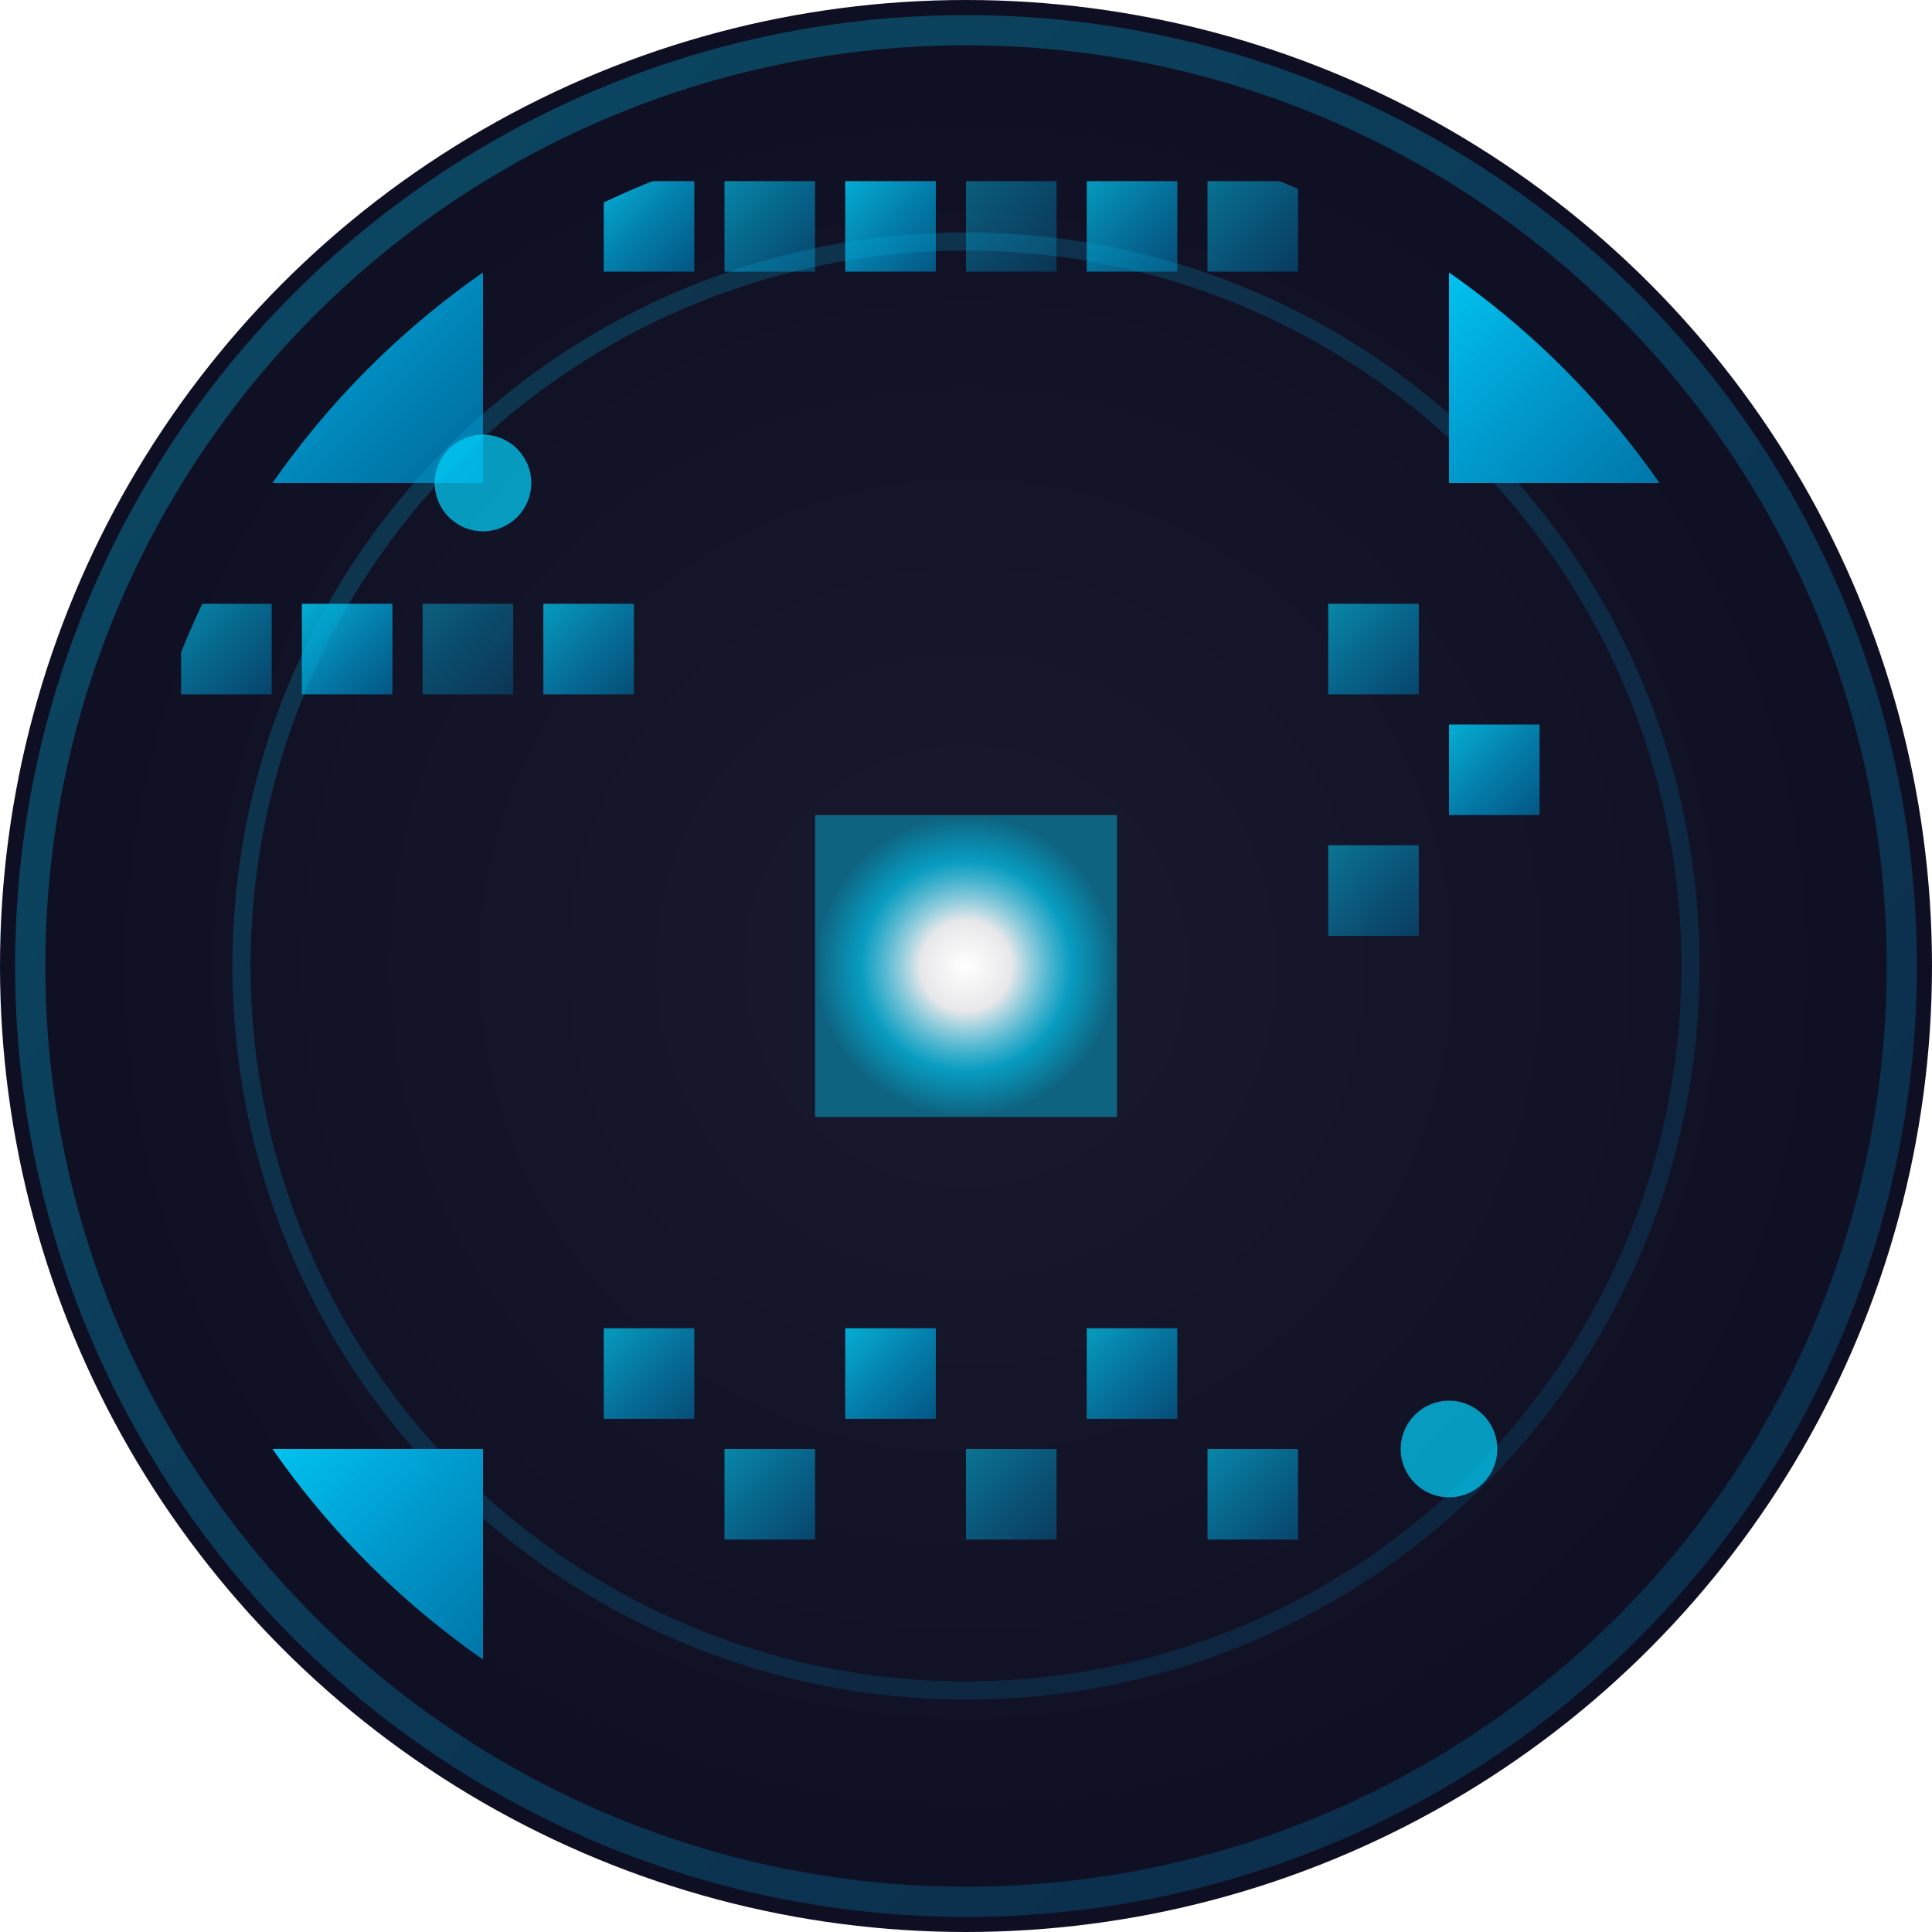 <svg width="32" height="32" viewBox="0 0 32 32" xmlns="http://www.w3.org/2000/svg">
  <defs>
    <!-- Gradiente de fondo oscuro -->
    <radialGradient id="bgGradient" cx="50%" cy="50%" r="50%">
      <stop offset="0%" style="stop-color:#1a1a2e;stop-opacity:1" />
      <stop offset="100%" style="stop-color:#0f0f23;stop-opacity:1" />
    </radialGradient>
    
    <!-- Gradiente azul eléctrico para elementos principales -->
    <linearGradient id="electricBlue" x1="0%" y1="0%" x2="100%" y2="100%">
      <stop offset="0%" style="stop-color:#00d4ff;stop-opacity:1" />
      <stop offset="50%" style="stop-color:#0099cc;stop-opacity:1" />
      <stop offset="100%" style="stop-color:#006699;stop-opacity:1" />
    </linearGradient>
    
    <!-- Gradiente para el centro brillante -->
    <radialGradient id="centerGlow" cx="50%" cy="50%" r="50%">
      <stop offset="0%" style="stop-color:#ffffff;stop-opacity:1" />
      <stop offset="30%" style="stop-color:#ffffff;stop-opacity:0.9" />
      <stop offset="70%" style="stop-color:#00d4ff;stop-opacity:0.7" />
      <stop offset="100%" style="stop-color:#00d4ff;stop-opacity:0.4" />
    </radialGradient>
    
    <!-- Filtro de brillo/glow -->
    <filter id="glow" x="-50%" y="-50%" width="200%" height="200%">
      <feGaussianBlur stdDeviation="1.5" result="coloredBlur"/>
      <feMerge> 
        <feMergeNode in="coloredBlur"/>
        <feMergeNode in="SourceGraphic"/>
      </feMerge>
    </filter>
    
    <!-- Máscara circular para el QR -->
    <clipPath id="circleClip">
      <circle cx="16" cy="16" r="14"/>
    </clipPath>
  </defs>
  
  <!-- Fondo circular oscuro -->
  <circle cx="16" cy="16" r="16" fill="url(#bgGradient)"/>
  
  <!-- Contenedor del QR con máscara circular -->
  <g clip-path="url(#circleClip)">
    <!-- Patrón de cuadrados (simulando QR code) optimizado para círculo -->
    <!-- Cuadrados principales (esquinas) -->
    <rect x="3" y="3" width="5" height="5" fill="url(#electricBlue)" filter="url(#glow)">
      <animate attributeName="opacity" values="0.8;1;0.8" dur="2.5s" repeatCount="indefinite"/>
    </rect>
    <rect x="24" y="3" width="5" height="5" fill="url(#electricBlue)" filter="url(#glow)">
      <animate attributeName="opacity" values="0.8;1;0.8" dur="2.8s" repeatCount="indefinite"/>
    </rect>
    <rect x="3" y="24" width="5" height="5" fill="url(#electricBlue)" filter="url(#glow)">
      <animate attributeName="opacity" values="0.8;1;0.8" dur="3.2s" repeatCount="indefinite"/>
    </rect>
    
    <!-- Patrón de datos (cuadrados pequeños) más compacto -->
    <rect x="10" y="3" width="1.5" height="1.5" fill="url(#electricBlue)" opacity="0.8">
      <animate attributeName="opacity" values="0.8;1;0.8" dur="1.5s" repeatCount="indefinite"/>
    </rect>
    <rect x="12" y="3" width="1.5" height="1.5" fill="url(#electricBlue)" opacity="0.6">
      <animate attributeName="opacity" values="0.6;1;0.6" dur="1.8s" repeatCount="indefinite"/>
    </rect>
    <rect x="14" y="3" width="1.5" height="1.5" fill="url(#electricBlue)" opacity="0.8">
      <animate attributeName="opacity" values="0.8;1;0.8" dur="2.1s" repeatCount="indefinite"/>
    </rect>
    <rect x="16" y="3" width="1.5" height="1.5" fill="url(#electricBlue)" opacity="0.4">
      <animate attributeName="opacity" values="0.4;1;0.4" dur="2.4s" repeatCount="indefinite"/>
    </rect>
    <rect x="18" y="3" width="1.5" height="1.5" fill="url(#electricBlue)" opacity="0.7">
      <animate attributeName="opacity" values="0.7;1;0.7" dur="1.7s" repeatCount="indefinite"/>
    </rect>
    <rect x="20" y="3" width="1.5" height="1.5" fill="url(#electricBlue)" opacity="0.5">
      <animate attributeName="opacity" values="0.5;1;0.5" dur="2.3s" repeatCount="indefinite"/>
    </rect>
    
    <rect x="3" y="10" width="1.5" height="1.5" fill="url(#electricBlue)" opacity="0.6"/>
    <rect x="5" y="10" width="1.5" height="1.5" fill="url(#electricBlue)" opacity="0.8"/>
    <rect x="7" y="10" width="1.5" height="1.5" fill="url(#electricBlue)" opacity="0.4"/>
    <rect x="9" y="10" width="1.5" height="1.5" fill="url(#electricBlue)" opacity="0.7"/>
    
    <!-- Centro brillante con efecto de luz -->
    <rect x="13.5" y="13.5" width="5" height="5" fill="url(#centerGlow)" filter="url(#glow)">
      <animate attributeName="opacity" values="0.8;1;0.8" dur="2s" repeatCount="indefinite"/>
      <animateTransform attributeName="transform" type="scale" values="1;1.1;1" dur="3s" repeatCount="indefinite"/>
    </rect>
    
    <!-- Patrón adicional para llenar el círculo -->
    <rect x="22" y="10" width="1.5" height="1.5" fill="url(#electricBlue)" opacity="0.6"/>
    <rect x="24" y="12" width="1.5" height="1.5" fill="url(#electricBlue)" opacity="0.8"/>
    <rect x="22" y="14" width="1.5" height="1.5" fill="url(#electricBlue)" opacity="0.5"/>
    
    <rect x="10" y="22" width="1.5" height="1.5" fill="url(#electricBlue)" opacity="0.7"/>
    <rect x="12" y="24" width="1.5" height="1.5" fill="url(#electricBlue)" opacity="0.6"/>
    <rect x="14" y="22" width="1.5" height="1.5" fill="url(#electricBlue)" opacity="0.8"/>
    <rect x="16" y="24" width="1.5" height="1.5" fill="url(#electricBlue)" opacity="0.5"/>
    <rect x="18" y="22" width="1.5" height="1.5" fill="url(#electricBlue)" opacity="0.7"/>
    <rect x="20" y="24" width="1.5" height="1.5" fill="url(#electricBlue)" opacity="0.6"/>
  </g>
  
  <!-- Borde circular sutil -->
  <circle cx="16" cy="16" r="15.5" fill="none" stroke="url(#electricBlue)" stroke-width="0.5" opacity="0.3" filter="url(#glow)">
    <animate attributeName="opacity" values="0.3;0.8;0.3" dur="4s" repeatCount="indefinite"/>
    <animate attributeName="stroke-width" values="0.5;1;0.5" dur="4s" repeatCount="indefinite"/>
  </circle>
  
  <!-- Efectos de luz adicionales -->
  <circle cx="16" cy="16" r="12" fill="none" stroke="url(#electricBlue)" stroke-width="0.3" opacity="0.2" filter="url(#glow)">
    <animate attributeName="r" values="12;14;12" dur="4s" repeatCount="indefinite"/>
    <animateTransform attributeName="transform" type="rotate" values="0 16 16;360 16 16" dur="20s" repeatCount="indefinite"/>
  </circle>
  
  <!-- Puntos de luz en las esquinas -->
  <circle cx="8" cy="8" r="0.8" fill="#00d4ff" opacity="0.7" filter="url(#glow)">
    <animate attributeName="opacity" values="0.7;1;0.7" dur="2s" repeatCount="indefinite"/>
  </circle>
  <circle cx="24" cy="24" r="0.8" fill="#00d4ff" opacity="0.7" filter="url(#glow)">
    <animate attributeName="opacity" values="0.7;1;0.7" dur="2.5s" repeatCount="indefinite"/>
  </circle>
</svg>
